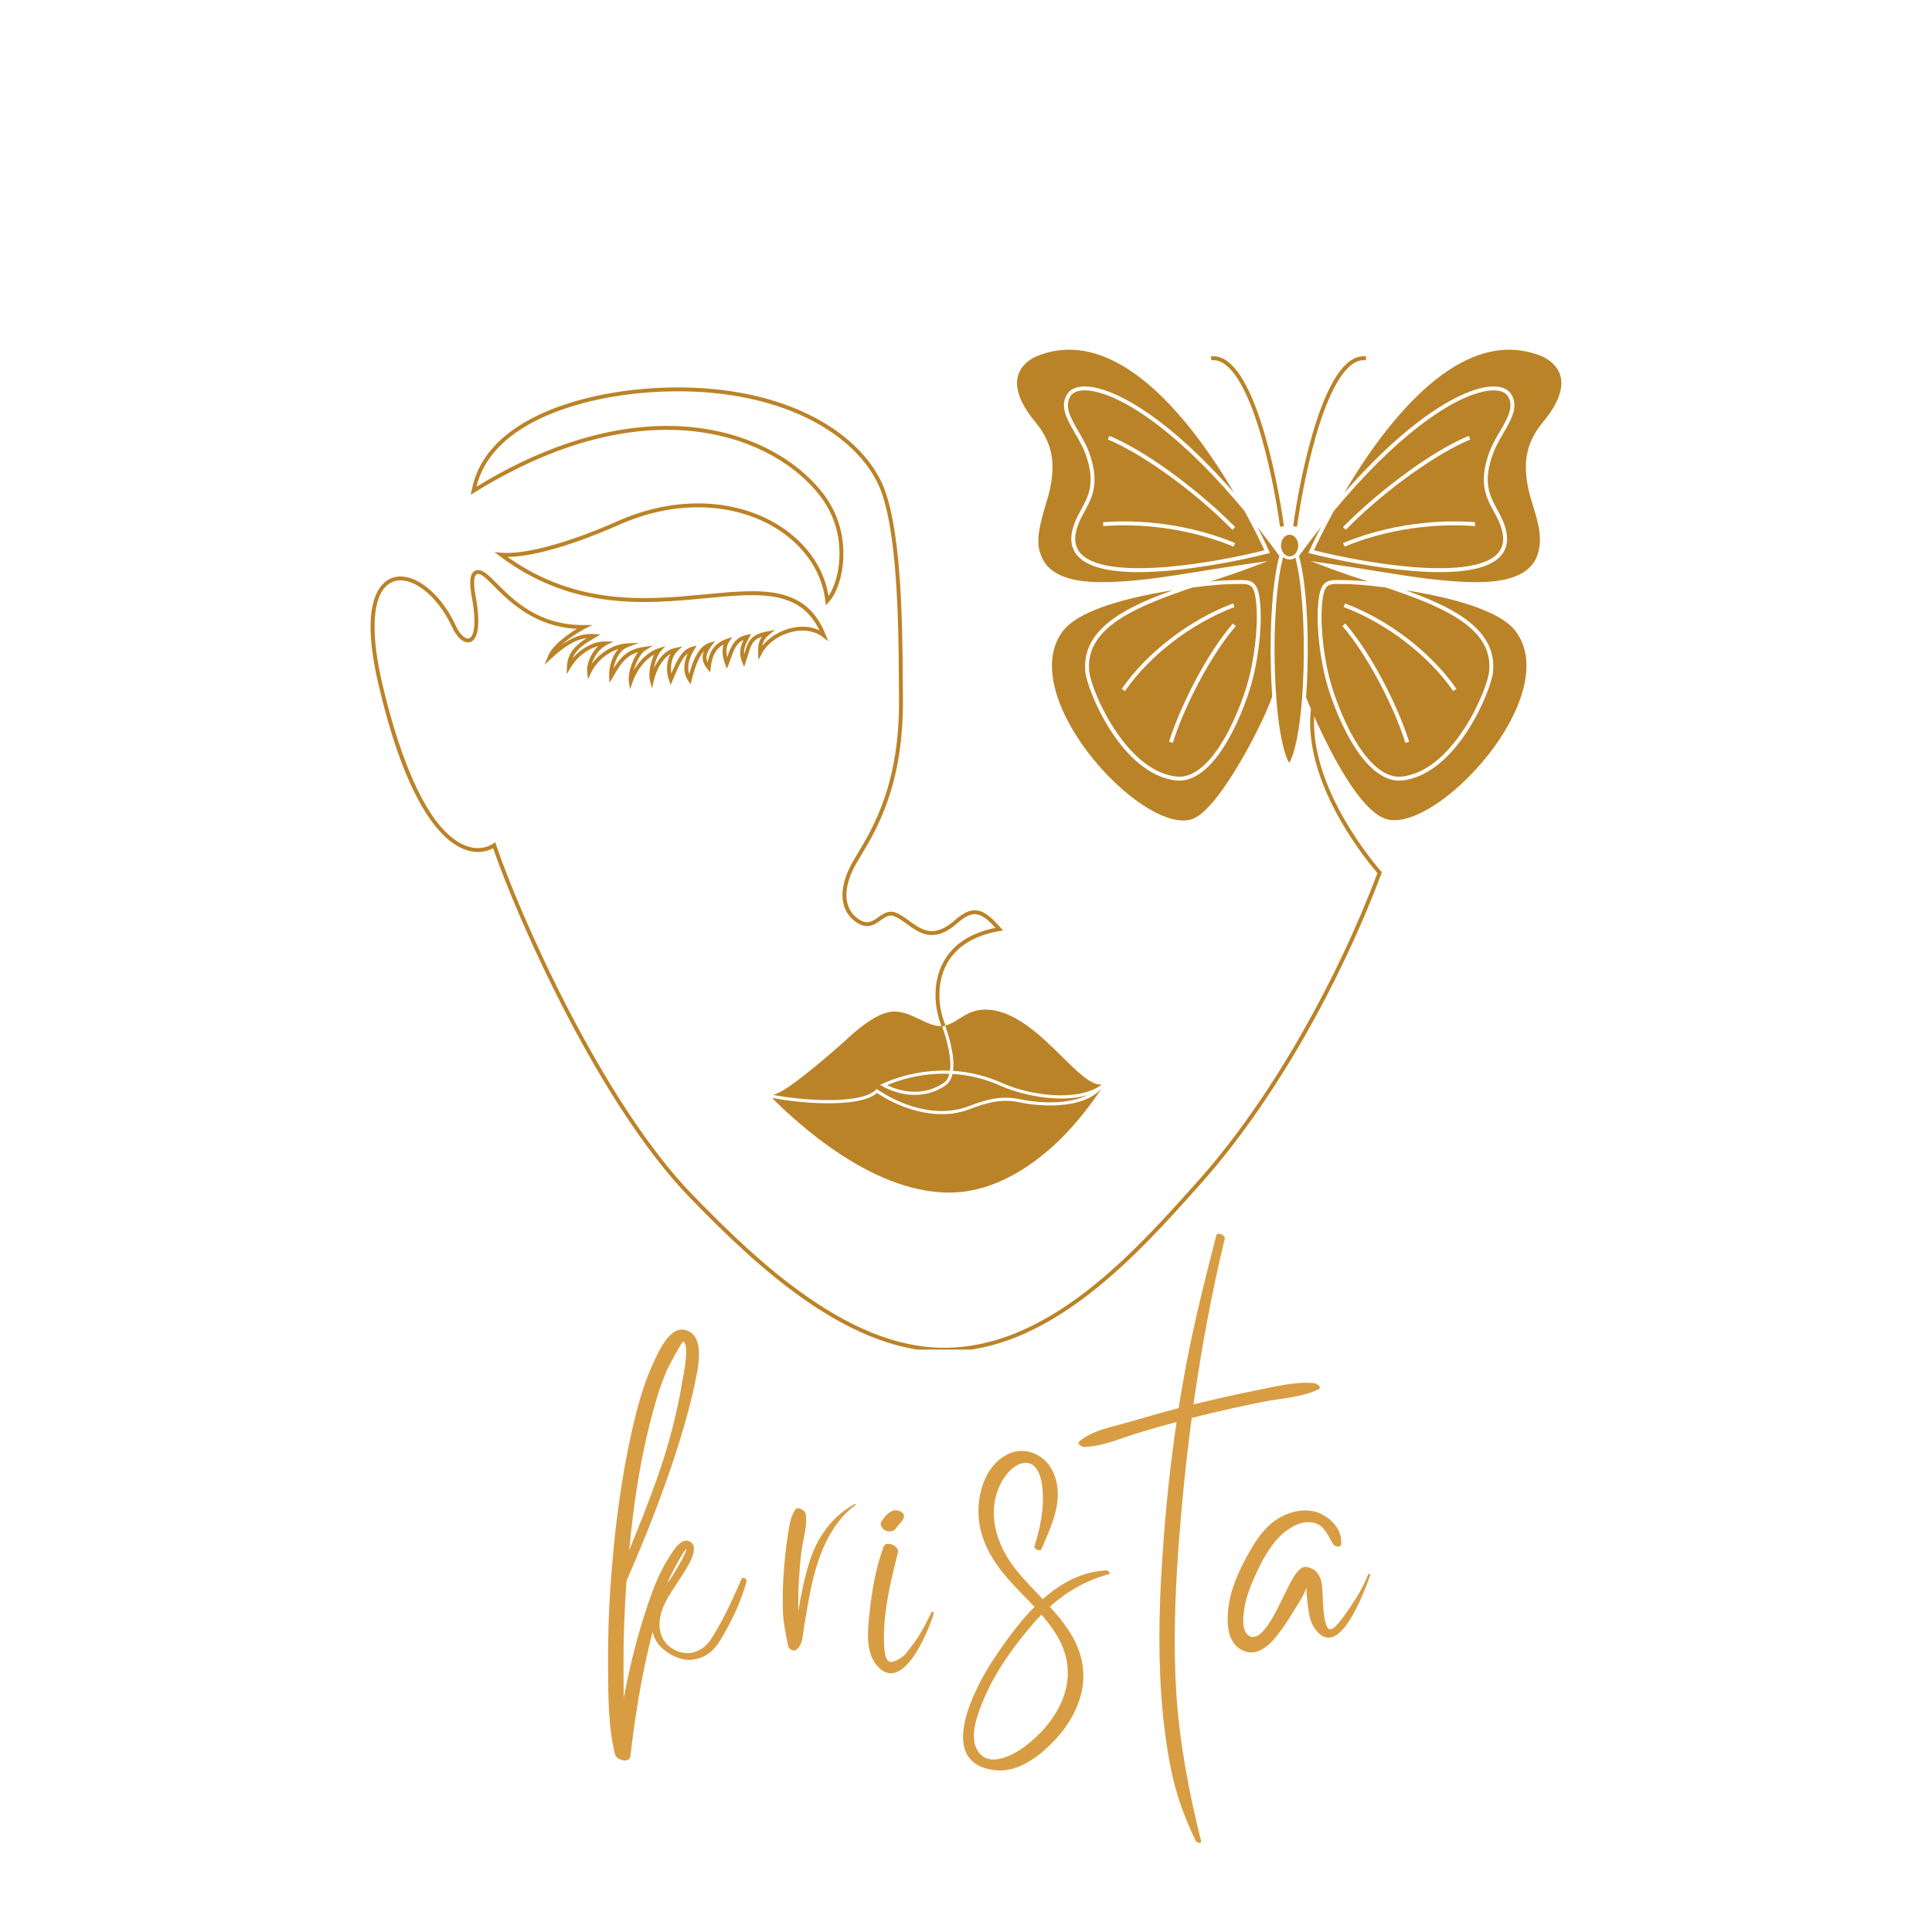 <svg xmlns="http://www.w3.org/2000/svg" xmlns:xlink="http://www.w3.org/1999/xlink" width="500" zoomAndPan="magnify" viewBox="0 0 375 375" height="500" preserveAspectRatio="xMidYMid meet" version="1.0"><defs><g/><clipPath id="3057adf956"><path d="M 71.926 75 L 268.332 75 L 268.332 261.957 L 71.926 261.957 Z M 71.926 75 " clip-rule="nonzero"/></clipPath><clipPath id="e5f0c65295"><path d="M 252 67.879 L 303.059 67.879 L 303.059 159.328 L 252 159.328 Z M 252 67.879 " clip-rule="nonzero"/></clipPath></defs><g clip-path="url(#3057adf956)"><path fill="#bb8327" d="M 183.258 262.363 C 174.809 262.363 165.98 259.086 156.289 252.348 C 148.012 246.594 140.652 239.406 133.93 232.496 C 116.508 214.578 100.551 178.77 95.719 164.637 C 94.016 165.559 92.004 165.625 90 164.809 C 87.051 163.617 84.227 160.652 81.609 156.008 C 78.441 150.395 75.66 142.43 73.344 132.328 C 69.66 116.281 74.078 112.875 76.145 112.156 C 78.012 111.512 80.293 112.082 82.566 113.77 C 84.816 115.434 86.863 118.062 88.332 121.16 C 89.211 123.215 90.379 124.105 91.027 123.91 C 91.918 123.641 92.594 121.375 91.578 115.879 C 91.121 113.395 91.172 111.898 91.746 111.164 C 91.996 110.848 92.332 110.676 92.746 110.648 C 93.777 110.586 94.844 111.648 96.449 113.262 C 99.691 116.508 104.586 121.414 113.367 121.32 L 114.965 121.301 L 113.543 122.035 C 113.508 122.051 110.93 123.395 108.969 125.199 C 111 123.734 113.012 122.898 115.344 123.062 L 116.551 123.148 L 115.512 123.766 C 115.395 123.836 115.277 123.91 115.152 123.98 C 113.656 124.859 111.875 125.91 111.141 127.77 C 112.891 125.738 115.34 124.449 117.535 124.504 L 119.055 124.543 L 117.699 125.223 C 116.312 125.914 115.289 127.434 114.891 128.852 C 116.68 126.379 119.473 125 121.641 124.891 L 124.074 124.77 L 121.797 125.629 C 120.391 126.152 119.418 127.938 119.102 129.723 C 120.547 127.414 121.969 125.98 124.941 125.574 L 126.734 125.328 L 125.191 126.273 C 124.41 126.75 123.469 128.445 123.027 130.066 C 124.23 128.02 125.996 126.422 127.809 125.844 L 129.156 125.418 L 128.207 126.461 C 127.68 127.043 127.16 128.402 126.926 129.711 C 127.785 127.832 129.191 126.113 131.148 125.738 L 132.449 125.488 L 131.477 126.387 C 130.484 127.309 130.039 129.066 130.301 130.723 C 131.41 128.109 132.379 126.09 134.316 125.551 L 135.234 125.293 L 134.738 126.113 C 133.957 127.406 133.23 129.191 133.777 130.832 C 134.547 128.066 135.648 125.402 137.695 124.777 L 138.805 124.441 L 138.109 125.367 C 137.055 126.777 136.945 127.695 137.344 128.539 C 137.812 126.094 138.934 124.754 141.07 124.008 L 142.137 123.637 L 141.512 124.578 C 141.012 125.328 140.883 126.426 141.133 127.586 C 141.141 127.562 141.148 127.539 141.156 127.516 C 141.785 125.719 142.5 123.684 145.004 123.219 L 145.793 123.07 L 145.402 123.777 C 144.777 124.902 144.32 125.859 144.434 127 C 144.441 126.973 144.449 126.945 144.461 126.918 C 145.199 124.512 145.602 123.184 148.973 122.543 L 150.43 122.262 L 149.285 123.207 C 148.469 123.879 148.105 124.535 147.973 125.332 C 149.301 123.68 151.441 122.375 153.75 121.867 C 155.703 121.434 157.551 121.613 159.066 122.367 C 157.371 118.844 154.777 116.801 150.98 115.98 C 147.109 115.145 142.41 115.594 136.969 116.113 C 125.465 117.215 111.148 118.586 97.035 107.961 L 95.973 107.16 L 97.301 107.277 C 102.766 107.773 112.715 104.359 119.566 101.289 C 125.184 98.77 130.852 97.57 136.414 97.723 C 141.469 97.859 146.266 99.148 150.289 101.449 C 156.086 104.758 159.887 109.91 160.828 115.676 C 161.871 114.125 162.832 111.383 162.938 108.043 C 163.035 104.938 162.422 100.324 158.957 95.98 C 153.512 89.164 144.473 84.672 134.156 83.656 C 128.078 83.059 121.621 83.645 114.969 85.395 C 107.527 87.355 99.84 90.781 92.117 95.582 L 91.383 96.035 L 91.547 95.191 C 92.703 89.035 97.07 84.113 104.527 80.555 C 110.434 77.738 118.254 75.895 126.543 75.359 C 137.297 74.664 147.254 76.168 155.336 79.699 C 162.742 82.934 168.32 87.824 171.047 93.461 C 175.051 101.754 175.168 121.664 175.23 132.363 C 175.238 133.504 175.246 134.551 175.254 135.473 C 175.441 152.219 170.191 160.945 167.055 166.16 C 166.785 166.609 166.527 167.039 166.293 167.441 C 163.648 171.961 163.617 175.934 166.207 178.062 C 168.16 179.672 169.242 178.902 170.5 178.012 C 171.43 177.355 172.484 176.609 173.859 177.141 C 174.77 177.492 175.602 178.094 176.477 178.734 C 178.938 180.527 181.258 182.219 185.371 178.59 C 186.949 177.199 188.191 176.613 189.398 176.691 C 191.043 176.797 192.527 178.129 194.246 180.098 L 194.691 180.605 L 194.027 180.719 C 189.059 181.57 185.609 183.719 183.773 187.109 C 181.559 191.188 182.258 196.078 183.527 199.027 L 182.832 199.324 C 181.492 196.219 180.762 191.062 183.105 186.746 C 184.977 183.301 188.379 181.062 193.23 180.098 C 191.586 178.293 190.438 177.516 189.348 177.449 C 188.355 177.383 187.285 177.91 185.871 179.156 C 181.301 183.191 178.5 181.148 176.031 179.348 C 175.195 178.738 174.406 178.164 173.586 177.848 C 172.59 177.461 171.824 178.004 170.934 178.633 C 169.684 179.523 168.121 180.625 165.723 178.648 C 162.82 176.262 162.789 171.926 165.641 167.059 C 165.875 166.652 166.133 166.223 166.406 165.77 C 169.5 160.625 174.68 152.012 174.496 135.48 C 174.488 134.559 174.48 133.512 174.473 132.367 C 174.41 121.73 174.293 101.93 170.363 93.789 C 167.719 88.312 162.273 83.559 155.031 80.395 C 147.059 76.91 137.227 75.43 126.594 76.117 C 118.398 76.645 110.676 78.465 104.855 81.238 C 97.984 84.516 93.824 88.965 92.477 94.473 C 100.008 89.875 107.504 86.578 114.777 84.664 C 121.516 82.887 128.062 82.293 134.23 82.902 C 144.75 83.938 153.977 88.531 159.551 95.508 C 163.16 100.031 163.797 104.832 163.695 108.066 C 163.586 111.672 162.469 115.133 160.855 116.875 L 160.293 117.484 L 160.199 116.656 C 159.543 110.773 155.793 105.465 149.914 102.109 C 145.996 99.867 141.32 98.613 136.395 98.48 C 130.945 98.328 125.391 99.508 119.879 101.98 C 117.508 103.043 105.879 108.078 98.496 108.09 C 112.047 117.738 125.797 116.422 136.898 115.359 C 147.797 114.316 156.406 113.492 160.254 123.188 L 160.762 124.469 L 159.672 123.629 C 158.172 122.48 156.129 122.117 153.914 122.605 C 151.289 123.184 148.918 124.852 147.875 126.852 L 147.219 128.109 L 147.16 126.691 C 147.109 125.5 147.23 124.512 147.879 123.594 C 146.09 124.176 145.801 125.133 145.184 127.137 C 145.062 127.539 144.926 127.992 144.758 128.484 L 144.434 129.445 L 144.051 128.508 C 143.352 126.812 143.684 125.512 144.316 124.215 C 142.898 124.84 142.398 126.266 141.871 127.762 C 141.738 128.141 141.605 128.531 141.453 128.906 L 141.098 129.773 L 140.746 128.906 C 140.203 127.555 140.102 126.203 140.438 125.105 C 138.934 125.91 138.211 127.254 137.949 129.621 L 137.852 130.523 L 137.277 129.816 C 136.352 128.668 136.133 127.602 136.645 126.363 C 135.488 127.633 134.77 129.953 134.25 132.004 L 134.039 132.832 L 133.566 132.117 C 132.398 130.355 132.781 128.391 133.516 126.797 C 132.406 127.672 131.676 129.406 130.742 131.625 L 130.188 132.938 L 129.855 132.035 C 129.234 130.336 129.375 128.359 130.133 126.934 C 128.512 127.902 127.371 130.094 126.898 132.145 L 126.551 133.633 L 126.16 132.156 C 125.805 130.809 126.27 128.531 126.965 127.043 C 125.195 128.051 123.602 130.055 122.793 132.371 L 122.285 133.828 L 122.062 132.301 C 121.828 130.727 122.715 128.094 123.832 126.582 C 121.473 127.277 120.387 128.961 118.945 131.465 L 118.301 132.574 L 118.238 131.293 C 118.145 129.496 118.793 127.309 120.027 125.969 C 118.016 126.613 115.852 128.223 114.695 130.66 L 114.137 131.848 L 113.977 130.543 C 113.789 129.008 114.605 126.82 116.109 125.422 C 114.086 125.91 112.02 127.48 110.75 129.602 L 109.988 130.867 L 110.043 129.391 C 110.156 126.52 112.105 124.961 113.883 123.859 C 111.457 124.164 109.309 125.695 106.934 127.875 L 105.699 129.008 L 106.324 127.453 C 107.246 125.168 110.266 123.086 111.98 122.051 C 103.73 121.633 98.875 116.77 95.914 113.797 C 94.555 112.438 93.484 111.363 92.793 111.402 C 92.594 111.418 92.457 111.488 92.348 111.629 C 92.055 111.996 91.82 113.012 92.324 115.738 C 93.277 120.898 92.887 124.137 91.246 124.637 C 90.055 124.996 88.605 123.723 87.641 121.469 C 84.789 115.457 79.848 111.676 76.395 112.875 C 72.488 114.23 71.625 121.441 74.082 132.16 C 76.48 142.613 81.773 160.66 90.285 164.109 C 92.223 164.895 94.152 164.766 95.719 163.75 L 96.129 163.484 L 96.285 163.949 C 100.914 177.711 116.953 213.949 134.477 231.969 C 141.168 238.852 148.5 246.008 156.727 251.727 C 166.52 258.535 175.402 261.766 183.879 261.598 C 192.742 261.426 201.625 257.793 211.043 250.488 C 219.121 244.219 226.238 236.266 231.953 229.871 L 232.258 229.531 C 239.215 221.797 246.246 211.84 252.594 200.73 C 258.363 190.641 263.465 179.832 267.355 169.461 C 266.617 168.609 263.336 164.719 260.281 159.398 C 257.082 153.84 253.477 145.535 254.461 137.547 L 255.211 137.637 C 254.254 145.414 257.793 153.551 260.93 159.008 C 264.344 164.945 268.031 169.086 268.07 169.125 L 268.227 169.297 L 268.145 169.512 C 264.23 179.988 259.082 190.914 253.254 201.105 C 246.879 212.262 239.812 222.262 232.82 230.039 L 232.52 230.375 C 226.781 236.793 219.641 244.777 211.508 251.086 C 201.957 258.496 192.922 262.184 183.891 262.355 C 183.684 262.363 183.469 262.363 183.258 262.363 " fill-opacity="1" fill-rule="nonzero"/></g><path fill="#bb8327" d="M 169.977 211.555 L 170.152 211.379 L 170.359 211.516 C 176.285 215.445 182.809 216.668 187.812 214.789 C 191.43 213.43 194.301 212.531 198.289 213.418 C 200.738 213.961 206.973 214.621 211.105 212.547 C 209.43 213.055 207.629 213.223 205.996 213.223 C 205.445 213.223 204.914 213.203 204.414 213.172 C 200.973 212.961 197.105 212.051 194.316 210.789 C 191.008 209.297 187.801 208.629 184.879 208.453 C 184.664 209.391 184.242 210.18 183.52 210.68 C 179.406 213.527 174.527 212.645 171.336 210.863 L 170.816 210.574 L 171.355 210.324 C 173.172 209.488 178.105 207.562 184.391 207.824 C 184.828 204.684 183.133 199.949 182.836 199.145 C 181.438 199.25 180.008 198.57 178.496 197.848 C 176.566 196.926 174.566 195.969 172.336 196.492 C 169.52 197.152 166.125 200.086 164.793 201.316 C 161.977 203.926 153.398 211.375 150.699 212.285 L 150.07 212.496 C 151.828 212.898 155.738 213.422 159.648 213.516 C 164.918 213.641 168.586 212.945 169.977 211.555 " fill-opacity="1" fill-rule="nonzero"/><path fill="#bb8327" d="M 172.184 210.621 C 175.207 212.113 179.516 212.715 183.176 210.18 C 183.738 209.789 184.086 209.172 184.273 208.422 C 178.734 208.215 174.281 209.73 172.184 210.621 " fill-opacity="1" fill-rule="nonzero"/><path fill="#bb8327" d="M 184.984 207.852 C 187.957 208.039 191.207 208.723 194.566 210.238 C 199.816 212.609 209.34 213.973 213.855 210.512 C 213.609 210.512 213.66 210.551 213.227 210.484 C 211.332 210.219 208.91 207.828 206.109 205.07 C 201.988 201.008 196.871 195.965 191.238 195.965 C 191.164 195.965 191.09 195.965 191.02 195.969 C 188.898 196.02 187.457 196.93 186.18 197.734 C 185.297 198.297 184.449 198.828 183.449 199.055 C 183.859 200.172 185.41 204.645 184.984 207.852 " fill-opacity="1" fill-rule="nonzero"/><path fill="#bb8327" d="M 213.789 211.305 C 212.047 213.219 209.195 214.305 205.309 214.527 C 202.285 214.703 199.391 214.285 198.156 214.012 C 194.332 213.16 191.543 214.031 188.023 215.355 C 186.414 215.961 184.652 216.258 182.809 216.258 C 178.785 216.258 174.363 214.848 170.223 212.152 C 166.508 215.383 153.504 213.926 149.871 213.07 C 150.078 213.316 150.344 213.617 150.547 213.812 C 152.543 215.727 157.215 220.207 163.348 224.191 C 170.785 229.027 177.805 231.477 184.219 231.477 C 184.43 231.477 184.637 231.473 184.844 231.469 C 193.441 231.25 200.727 225.98 205.324 221.598 C 209.445 217.668 212.652 213.043 213.801 211.297 C 213.797 211.301 213.793 211.305 213.789 211.305 " fill-opacity="1" fill-rule="nonzero"/><path fill="#bb8327" d="M 239.344 117.121 L 239.613 117.832 C 231.289 120.965 223.145 127.211 218.355 134.137 L 217.734 133.707 C 222.605 126.66 230.887 120.305 239.344 117.121 Z M 227.641 144.199 L 226.914 143.977 C 228.945 137.379 234.129 126.992 239.297 121.027 L 239.871 121.523 C 234.766 127.414 229.645 137.68 227.641 144.199 Z M 211.41 130.27 C 211.574 132.098 213.363 137.008 216.289 141.488 C 218.84 145.387 223.004 150.16 228.379 150.73 C 232.254 151.141 235.543 146.969 237.621 143.395 C 240.062 139.195 241.914 133.957 242.664 130.629 C 243.613 126.418 244.379 120.34 243.684 115.918 C 243.266 113.262 242.371 113.289 239.977 113.355 C 239.582 113.367 239.137 113.379 238.66 113.379 C 237.961 113.379 235.203 113.555 231.5 114.02 C 226.562 115.688 221.711 117.469 218.062 119.695 C 213.141 122.695 211.027 126.055 211.41 130.27 " fill-opacity="1" fill-rule="nonzero"/><path fill="#bb8327" d="M 282.688 133.707 L 282.066 134.137 C 277.277 127.211 269.133 120.965 260.809 117.832 L 261.078 117.121 C 269.535 120.305 277.816 126.66 282.688 133.707 Z M 272.781 144.199 C 270.777 137.68 265.656 127.414 260.551 121.523 L 261.125 121.027 C 266.293 126.992 271.48 137.379 273.508 143.977 Z M 260.484 113.355 C 260.137 113.344 259.82 113.336 259.535 113.336 C 257.84 113.336 257.133 113.648 256.777 115.918 C 256.082 120.34 256.848 126.418 257.797 130.629 C 258.547 133.957 260.398 139.195 262.836 143.395 C 264.918 146.969 268.207 151.141 272.082 150.73 C 277.457 150.16 281.621 145.387 284.172 141.488 C 287.098 137.008 288.883 132.098 289.051 130.27 C 289.43 126.055 287.32 122.695 282.398 119.695 C 278.746 117.469 273.898 115.688 268.957 114.02 C 265.258 113.555 262.5 113.379 261.801 113.379 C 261.324 113.379 260.879 113.367 260.484 113.355 " fill-opacity="1" fill-rule="nonzero"/><path fill="#bb8327" d="M 250.312 108.598 C 249.848 108.598 249.414 108.43 249.055 108.141 C 247.812 112.684 247.184 121.219 247.441 130.012 C 247.703 138.781 248.766 145.617 250.23 148.082 C 251.375 146.156 252.273 141.566 252.738 135.469 C 252.812 134.668 252.961 131.871 253.016 130.012 C 253.277 121.285 252.656 112.809 251.434 108.242 C 251.105 108.469 250.719 108.598 250.312 108.598 " fill-opacity="1" fill-rule="nonzero"/><path fill="#bb8327" d="M 239.75 102.305 L 239.207 102.832 C 230.965 94.449 220.809 87.668 215.039 85.305 L 215.324 84.605 C 219.887 86.469 224.848 89.844 228.207 92.344 C 232.367 95.441 236.574 99.07 239.75 102.305 Z M 239.441 106.102 C 228.574 101.605 218.336 101.801 214.441 102.094 C 214.25 102.109 214.172 102.113 214.121 102.113 L 214.121 101.355 C 214.156 101.355 214.246 101.348 214.383 101.336 C 218.336 101.039 228.715 100.844 239.73 105.402 Z M 224.98 82.691 C 216.965 76.527 212.32 75.77 210.531 75.77 C 210.465 75.77 210.402 75.77 210.34 75.773 C 209.109 75.812 208.223 76.207 207.773 76.914 C 206.52 78.898 207.836 81.164 209.359 83.785 C 210.109 85.074 210.887 86.41 211.391 87.801 C 213.535 93.715 211.996 96.543 210.516 99.277 C 210.09 100.047 209.656 100.848 209.32 101.703 C 208.379 104.105 208.512 106.012 209.719 107.383 C 211.91 109.859 217.723 110.781 226.523 110.039 C 233.273 109.469 240.625 108.023 245.43 106.812 C 244.961 105.789 243.609 102.926 241.559 99.195 C 235.902 92.379 230.27 86.766 224.98 82.691 " fill-opacity="1" fill-rule="nonzero"/><path fill="#bb8327" d="M 272.219 92.344 C 275.574 89.844 280.535 86.469 285.098 84.605 L 285.383 85.305 C 279.613 87.668 269.457 94.449 261.215 102.832 L 260.672 102.305 C 263.848 99.07 268.055 95.441 272.219 92.344 Z M 286.301 101.355 L 286.301 102.113 C 286.254 102.113 286.172 102.109 285.98 102.094 C 282.086 101.801 271.848 101.605 260.98 106.102 L 260.691 105.402 C 271.707 100.844 282.086 101.039 286.039 101.336 C 286.18 101.348 286.266 101.355 286.301 101.355 Z M 273.938 110.039 C 282.738 110.781 288.551 109.859 290.742 107.383 C 291.949 106.012 292.082 104.105 291.137 101.703 C 290.801 100.848 290.367 100.047 289.945 99.273 C 288.461 96.543 286.926 93.715 289.07 87.801 C 289.574 86.41 290.348 85.074 291.102 83.785 C 292.625 81.164 293.941 78.898 292.688 76.914 C 292.238 76.207 291.352 75.812 290.121 75.773 C 288.488 75.719 283.801 76.289 275.48 82.691 C 270.191 86.766 264.559 92.379 258.902 99.195 C 256.852 102.926 255.5 105.789 255.027 106.812 C 259.836 108.02 267.188 109.469 273.938 110.039 " fill-opacity="1" fill-rule="nonzero"/><g clip-path="url(#e5f0c65295)"><path fill="#bb8327" d="M 253.773 130.035 C 253.719 131.91 253.629 133.688 253.508 135.352 C 254.555 137.961 262.277 156.637 268.902 158.926 C 271.289 159.75 274.844 158.695 278.918 155.953 C 282.84 153.316 286.887 149.316 290.031 144.973 C 293 140.875 295.008 136.73 295.844 132.988 C 296.789 128.738 296.215 125.191 294.129 122.449 C 291.926 119.551 286 117.082 276.988 115.301 C 275.574 115.023 274.18 114.777 272.848 114.57 C 276.52 115.895 279.992 117.34 282.793 119.047 C 287.914 122.172 290.211 125.867 289.805 130.34 C 289.469 134.055 282.75 150.359 272.16 151.484 C 271.957 151.508 271.758 151.516 271.555 151.516 C 268.363 151.516 265.141 148.855 262.184 143.773 C 259.699 139.508 257.82 134.18 257.059 130.793 C 256.09 126.516 255.312 120.328 256.027 115.801 C 256.551 112.484 258.039 112.527 260.508 112.598 C 260.914 112.609 261.336 112.621 261.801 112.621 C 262.309 112.621 263.648 112.699 265.52 112.871 C 262.863 111.992 260.129 111.082 257.586 110.121 L 254.383 108.914 L 257.773 109.391 C 261.125 109.867 264.184 110.359 267.145 110.84 C 274.285 111.996 280.453 112.992 286.738 112.992 C 293.086 112.992 296.969 111.34 298.277 108.086 C 299.586 104.82 298.582 101.531 297.613 98.355 C 297.238 97.145 296.859 95.895 296.605 94.656 C 295.539 89.387 296.391 85.688 299.535 81.875 C 302.371 78.441 303.504 75.48 302.902 73.074 C 302.262 70.504 299.77 69.363 299.277 69.156 C 293.98 66.973 288.367 67.586 282.586 70.984 C 277.918 73.727 273.137 78.277 268.363 84.5 C 265.488 88.254 262.969 92.176 260.902 95.68 C 265.723 90.176 270.492 85.578 275.016 82.094 C 281.012 77.477 286.527 74.895 290.145 75.016 C 291.641 75.062 292.738 75.582 293.328 76.508 C 294.828 78.879 293.336 81.449 291.754 84.168 C 291.023 85.43 290.266 86.73 289.785 88.059 C 287.754 93.652 289.145 96.211 290.613 98.914 C 291.043 99.707 291.492 100.527 291.844 101.43 C 292.902 104.113 292.719 106.285 291.309 107.883 C 288.922 110.586 283.055 111.566 273.875 110.793 C 266.867 110.203 259.223 108.672 254.402 107.438 L 253.969 107.328 L 254.148 106.918 C 254.172 106.871 254.965 105.078 256.402 102.281 C 254.977 104.086 253.551 105.969 252.133 107.914 C 253.414 112.578 254.043 121.023 253.773 130.035 " fill-opacity="1" fill-rule="nonzero"/></g><path fill="#bb8327" d="M 250.312 107.992 C 251.234 107.992 251.98 107.047 251.98 105.895 C 251.98 104.734 251.234 103.793 250.312 103.793 C 249.391 103.793 248.645 104.734 248.645 105.895 C 248.645 107.047 249.391 107.992 250.312 107.992 " fill-opacity="1" fill-rule="nonzero"/><path fill="#bb8327" d="M 246.312 106.918 L 246.492 107.328 L 246.059 107.438 C 241.238 108.672 233.594 110.203 226.586 110.793 C 217.406 111.566 211.539 110.586 209.152 107.883 C 207.738 106.285 207.559 104.113 208.613 101.43 C 208.969 100.527 209.414 99.707 209.848 98.914 C 211.316 96.211 212.703 93.652 210.676 88.059 C 210.195 86.73 209.438 85.43 208.703 84.168 C 207.125 81.449 205.633 78.879 207.133 76.508 C 207.719 75.582 208.82 75.062 210.316 75.016 C 213.934 74.898 219.445 77.477 225.441 82.094 C 229.969 85.578 234.738 90.176 239.559 95.68 C 237.492 92.168 234.965 88.246 232.09 84.492 C 227.32 78.27 222.535 73.723 217.871 70.984 C 212.09 67.586 206.48 66.973 201.184 69.156 C 200.691 69.363 198.199 70.504 197.559 73.074 C 196.957 75.48 198.09 78.441 200.926 81.875 C 204.074 85.688 204.922 89.387 203.852 94.656 C 203.602 95.895 203.219 97.145 202.848 98.355 C 200.875 104.82 201.539 106.477 202.184 108.086 C 203.492 111.34 207.371 112.992 213.723 112.992 C 220.008 112.992 226.176 111.996 233.312 110.84 C 236.273 110.359 239.336 109.867 242.688 109.391 L 246.074 108.914 L 242.875 110.121 C 240.328 111.082 237.598 111.992 234.941 112.871 C 236.809 112.699 238.148 112.621 238.66 112.621 C 239.125 112.621 239.547 112.609 239.953 112.598 C 242.422 112.527 243.91 112.484 244.434 115.801 C 245.145 120.328 244.371 126.516 243.402 130.793 C 242.641 134.18 240.758 139.508 238.277 143.773 C 235.133 149.18 231.684 151.844 228.297 151.484 C 217.707 150.359 210.992 134.055 210.656 130.34 C 210.25 125.867 212.543 122.172 217.664 119.047 C 220.469 117.34 223.941 115.895 227.613 114.57 C 226.281 114.777 224.887 115.023 223.473 115.301 C 214.461 117.082 208.535 119.551 206.332 122.449 C 204.184 125.277 203.641 128.969 204.723 133.418 C 205.68 137.336 207.855 141.633 211.027 145.848 C 214.188 150.051 218.16 153.871 221.926 156.324 C 225.852 158.883 229.27 159.809 231.547 158.93 C 236.852 156.883 245.578 139.52 246.941 135.156 C 246.824 133.547 246.738 131.836 246.684 130.035 C 246.418 121.023 247.047 112.578 248.328 107.914 C 246.91 105.969 245.484 104.086 244.059 102.281 C 245.492 105.078 246.293 106.871 246.312 106.918 " fill-opacity="1" fill-rule="nonzero"/><path fill="#bb8327" d="M 248.457 102.238 C 247.723 96.832 246.164 88.684 243.988 82.031 C 242.09 76.246 239.02 69.453 235.117 69.934 L 235.023 69.18 C 238.562 68.742 241.824 72.988 244.707 81.797 C 246.902 88.496 248.473 96.699 249.211 102.137 L 248.457 102.238 " fill-opacity="1" fill-rule="nonzero"/><path fill="#bb8327" d="M 251.75 102.238 L 251 102.137 C 251.738 96.699 253.309 88.496 255.5 81.797 C 258.383 72.988 261.641 68.742 265.184 69.18 L 265.09 69.934 C 261.188 69.449 258.113 76.246 256.219 82.031 C 254.043 88.684 252.484 96.832 251.75 102.238 " fill-opacity="1" fill-rule="nonzero"/><g fill="#d89d42" fill-opacity="1"><g transform="translate(119.271, 343.3)"><g><path d="M 3.086 -2.406 C 4.02 -10.535 5.352 -18.633 7.391 -26.535 C 7.645 -25.543 8.098 -24.582 8.836 -23.789 C 10.25 -22.258 12.969 -20.844 15.094 -21.156 C 17.953 -21.551 19.398 -22.996 20.785 -25.344 C 22.883 -28.887 24.582 -32.453 25.656 -36.445 C 25.77 -36.898 24.863 -37.27 24.664 -36.844 C 23.109 -33.246 21.496 -29.707 19.484 -26.336 C 18.438 -24.551 17.613 -23.363 15.605 -22.656 C 13.113 -21.805 10.023 -23.363 9.117 -25.855 C 7.59 -30.188 11.043 -34.18 13.168 -37.578 C 13.934 -38.77 16.852 -43.047 14.555 -44.121 C 12.773 -44.941 11.156 -41.914 10.395 -40.695 C 8.129 -37.125 6.797 -32.934 5.523 -28.941 C 3.965 -23.957 2.773 -18.891 1.812 -13.762 C 1.754 -15.719 1.785 -17.672 1.754 -19.598 C 1.727 -25.148 1.926 -30.727 2.32 -36.277 C 2.352 -36.332 2.352 -36.418 2.352 -36.504 C 6.145 -45.141 9.602 -53.949 12.434 -62.926 C 13.793 -67.285 15.008 -71.676 15.887 -76.148 C 16.398 -78.727 17.359 -84.109 13.848 -85.129 C 10.902 -85.977 8.836 -81.504 7.844 -79.406 C 5.777 -75.16 4.504 -70.457 3.453 -65.871 C 1.246 -56.215 0 -46.246 -0.707 -36.391 C -1.133 -30.641 -1.301 -24.922 -1.246 -19.172 C -1.188 -13.707 -1.219 -8.098 0.113 -2.746 C 0.395 -1.672 2.918 -0.961 3.086 -2.406 Z M 10.676 -36.984 C 10.902 -37.578 13.68 -42.789 13.875 -42.562 C 14.188 -42.254 11.867 -38.43 11.469 -37.777 C 11.102 -37.184 10.703 -36.617 10.309 -36.023 C 10.422 -36.363 10.535 -36.672 10.676 -36.984 Z M 7.562 -69.637 C 8.242 -72.156 9.035 -74.676 10.055 -77.086 C 10.422 -77.992 13.168 -83.059 13.367 -82.918 C 14.668 -82.125 13.281 -75.922 13.082 -74.707 C 12.629 -71.789 11.949 -68.93 11.242 -66.098 C 9.176 -57.941 6.004 -50.152 2.859 -42.367 C 3.711 -51.57 5.098 -60.801 7.562 -69.637 Z M 7.562 -69.637 "/></g></g></g><g fill="#d89d42" fill-opacity="1"><g transform="translate(149.966, 343.3)"><g><path d="M 3 -23.816 C 3.086 -23.277 3.992 -22.684 4.531 -23.051 C 5.918 -23.984 5.832 -26.055 6.117 -27.609 C 6.711 -30.98 7.191 -34.406 8.098 -37.75 C 9.457 -42.848 11.781 -48.027 16.141 -51.23 C 16.227 -51.312 16 -51.426 15.945 -51.371 C 11.781 -49.133 8.977 -45.367 7.418 -40.949 C 6.457 -38.203 5.863 -35.371 5.324 -32.512 C 5.211 -31.859 5.098 -31.207 4.984 -30.555 C 4.957 -32.539 4.984 -34.492 5.098 -36.477 C 5.211 -38.457 5.379 -40.469 5.637 -42.449 C 5.945 -44.715 6.797 -47.207 6.43 -49.445 C 6.316 -50.098 4.926 -51.004 4.391 -50.266 C 3.34 -48.738 3.227 -46.867 2.918 -45.055 C 2.547 -42.762 2.32 -40.441 2.152 -38.09 C 1.98 -35.738 1.926 -33.387 1.98 -31.039 C 2.012 -28.488 2.547 -26.336 3 -23.816 Z M 3 -23.816 "/></g></g></g><g fill="#d89d42" fill-opacity="1"><g transform="translate(169.927, 343.3)"><g><path d="M 11.328 -30.188 C 11.383 -30.387 10.961 -30.555 10.875 -30.359 C 9.629 -27.867 8.496 -25.602 6.738 -23.418 C 6.371 -22.965 6.004 -22.402 5.578 -22.004 C 5.012 -21.496 3.398 -20.418 2.605 -20.816 C 1.586 -21.352 1.641 -24.777 1.641 -25.742 C 1.699 -31.293 3.031 -36.617 4.359 -41.969 C 4.672 -43.242 2.066 -44.348 1.586 -43.102 C 0.113 -39.137 -0.652 -34.832 -1.105 -30.641 C -1.445 -27.441 -2.066 -22.91 0.141 -20.191 C 5.152 -13.961 10.395 -26.875 11.328 -30.188 Z M 2.691 -46.047 C 3.145 -46.047 3.539 -46.133 3.852 -46.5 C 4.078 -46.754 4.246 -47.039 4.473 -47.293 C 4.957 -47.859 5.465 -48.227 5.523 -48.992 C 5.578 -49.84 4.305 -50.238 3.68 -50.152 C 2.52 -49.953 1.559 -48.707 1.047 -47.719 C 0.934 -47.461 1.074 -47.094 1.219 -46.895 C 1.527 -46.387 2.094 -46.047 2.691 -46.047 Z M 2.691 -46.047 "/></g></g></g><g fill="#d89d42" fill-opacity="1"><g transform="translate(189.833, 343.3)"><g><path d="M 25.316 -37.723 C 25.91 -37.891 25.289 -38.516 24.891 -38.484 C 20.137 -38.258 16.086 -36.023 12.574 -32.906 C 10.734 -34.859 8.836 -36.758 7.25 -38.77 C 3.484 -43.527 1.473 -50.039 4.617 -55.73 C 5.352 -57.062 6.656 -58.648 8.156 -59.16 C 11.27 -60.207 12.207 -56.949 12.461 -54.77 C 12.914 -50.945 12.148 -46.812 10.961 -43.215 C 10.762 -42.594 12.062 -42.055 12.32 -42.648 C 14.328 -47.348 16.879 -52.445 14.586 -57.543 C 13.113 -60.828 9.402 -62.641 6.004 -61.141 C 1.898 -59.328 0.141 -54.43 0.086 -50.211 C 0 -45.848 1.812 -41.914 4.445 -38.516 C 6.285 -36.105 8.723 -33.812 10.961 -31.406 C 7.93 -28.348 5.352 -24.75 3.145 -21.438 C -0.426 -16.086 -8.496 -1.219 3.172 0.281 C 7.871 0.906 12.289 -2.66 15.266 -5.945 C 18.293 -9.316 20.559 -13.707 20.445 -18.324 C 20.305 -23.645 17.359 -27.695 13.934 -31.434 C 17.191 -34.352 20.898 -36.531 25.316 -37.723 Z M 17.359 -17.332 C 16.852 -12.008 13.113 -7.277 8.922 -4.191 C 6.457 -2.406 1.754 0 -0.227 -3.766 C -1.613 -6.398 -0.199 -10.223 0.82 -12.773 C 3.031 -18.379 6.797 -23.645 10.703 -28.148 C 11.242 -28.773 11.781 -29.34 12.32 -29.906 C 15.434 -26.281 17.871 -22.344 17.359 -17.332 Z M 17.359 -17.332 "/></g></g></g><g fill="#d89d42" fill-opacity="1"><g transform="translate(220.357, 343.3)"><g><path d="M -9.941 -62.445 C -6.203 -62.527 -2.406 -64.312 1.16 -65.359 C 3.453 -66.039 5.719 -66.691 8.016 -67.285 C 6.852 -59.414 6.004 -51.484 5.438 -43.555 C 4.699 -33.699 4.359 -23.816 5.07 -13.961 C 5.41 -9.316 5.977 -4.672 6.883 -0.113 C 7.871 4.898 9.516 9.402 11.723 13.988 C 11.895 14.387 12.941 14.668 12.773 14.02 C 10.449 4.785 8.637 -4.785 7.984 -14.301 C 7.363 -23.844 7.703 -33.418 8.383 -42.934 C 9.004 -51.285 9.828 -59.695 10.961 -68.078 C 11.582 -68.219 12.234 -68.391 12.887 -68.559 C 16.793 -69.523 20.758 -70.402 24.723 -71.195 C 28.262 -71.902 32.254 -72.043 35.539 -73.629 C 36.391 -74.055 35.117 -74.82 34.664 -74.848 C 30.84 -75.16 26.961 -74.109 23.191 -73.375 C 19.23 -72.582 15.266 -71.676 11.301 -70.711 C 12.828 -81.531 14.812 -92.293 17.359 -102.828 C 17.559 -103.59 15.914 -104.242 15.719 -103.477 C 13.227 -93.793 10.789 -84.078 9.117 -74.195 C 8.863 -72.809 8.637 -71.391 8.41 -69.977 C 5.324 -69.184 2.238 -68.305 -0.82 -67.398 C -3.938 -66.465 -8.41 -65.73 -10.875 -63.492 C -11.383 -63.012 -10.336 -62.445 -9.941 -62.445 Z M -9.941 -62.445 "/></g></g></g><g fill="#d89d42" fill-opacity="1"><g transform="translate(240.942, 343.3)"><g><path d="M 0.113 -23.023 C 2.887 -21.609 5.324 -23.758 6.938 -25.855 C 8.043 -27.242 9.035 -28.715 9.941 -30.246 C 10.762 -31.605 12.062 -33.445 12.629 -35.086 C 12.66 -34.152 12.715 -33.246 12.828 -32.34 C 13.027 -30.727 13.195 -28.801 14.102 -27.441 C 18.859 -20.164 23.984 -34.746 25.035 -37.578 C 25.09 -37.75 24.695 -37.918 24.637 -37.75 C 23.816 -35.684 22.852 -33.926 21.609 -32.086 C 20.816 -30.895 18.379 -27.043 17.273 -27.043 C 16.227 -27.043 15.973 -30.414 15.914 -31.207 C 15.801 -32.738 15.801 -34.266 15.633 -35.797 C 15.406 -37.523 14.359 -39.051 12.434 -39.164 C 10.848 -39.277 9.262 -35.539 8.383 -33.84 C 7.277 -31.719 4.418 -24.836 1.84 -25.629 C 1.047 -25.883 0.453 -26.789 0.395 -28.094 C 0.34 -29.055 0.426 -30.02 0.566 -30.953 C 0.848 -32.934 1.559 -34.891 2.352 -36.73 C 3.711 -39.789 5.324 -43.102 7.816 -45.422 C 9.262 -46.754 11.328 -48 13.395 -47.832 C 16 -47.66 16.68 -45.453 17.812 -43.582 C 18.098 -43.129 19.031 -42.875 19.344 -43.387 C 19.344 -43.387 20.078 -46.727 16.027 -49.16 C 13.566 -50.664 10.395 -50.266 7.871 -48.965 C 4.871 -47.434 2.945 -44.574 1.359 -41.715 C -0.539 -38.316 -2.238 -34.578 -2.578 -30.641 C -2.832 -27.949 -2.605 -24.383 0.113 -23.023 Z M 0.113 -23.023 "/></g></g></g></svg>